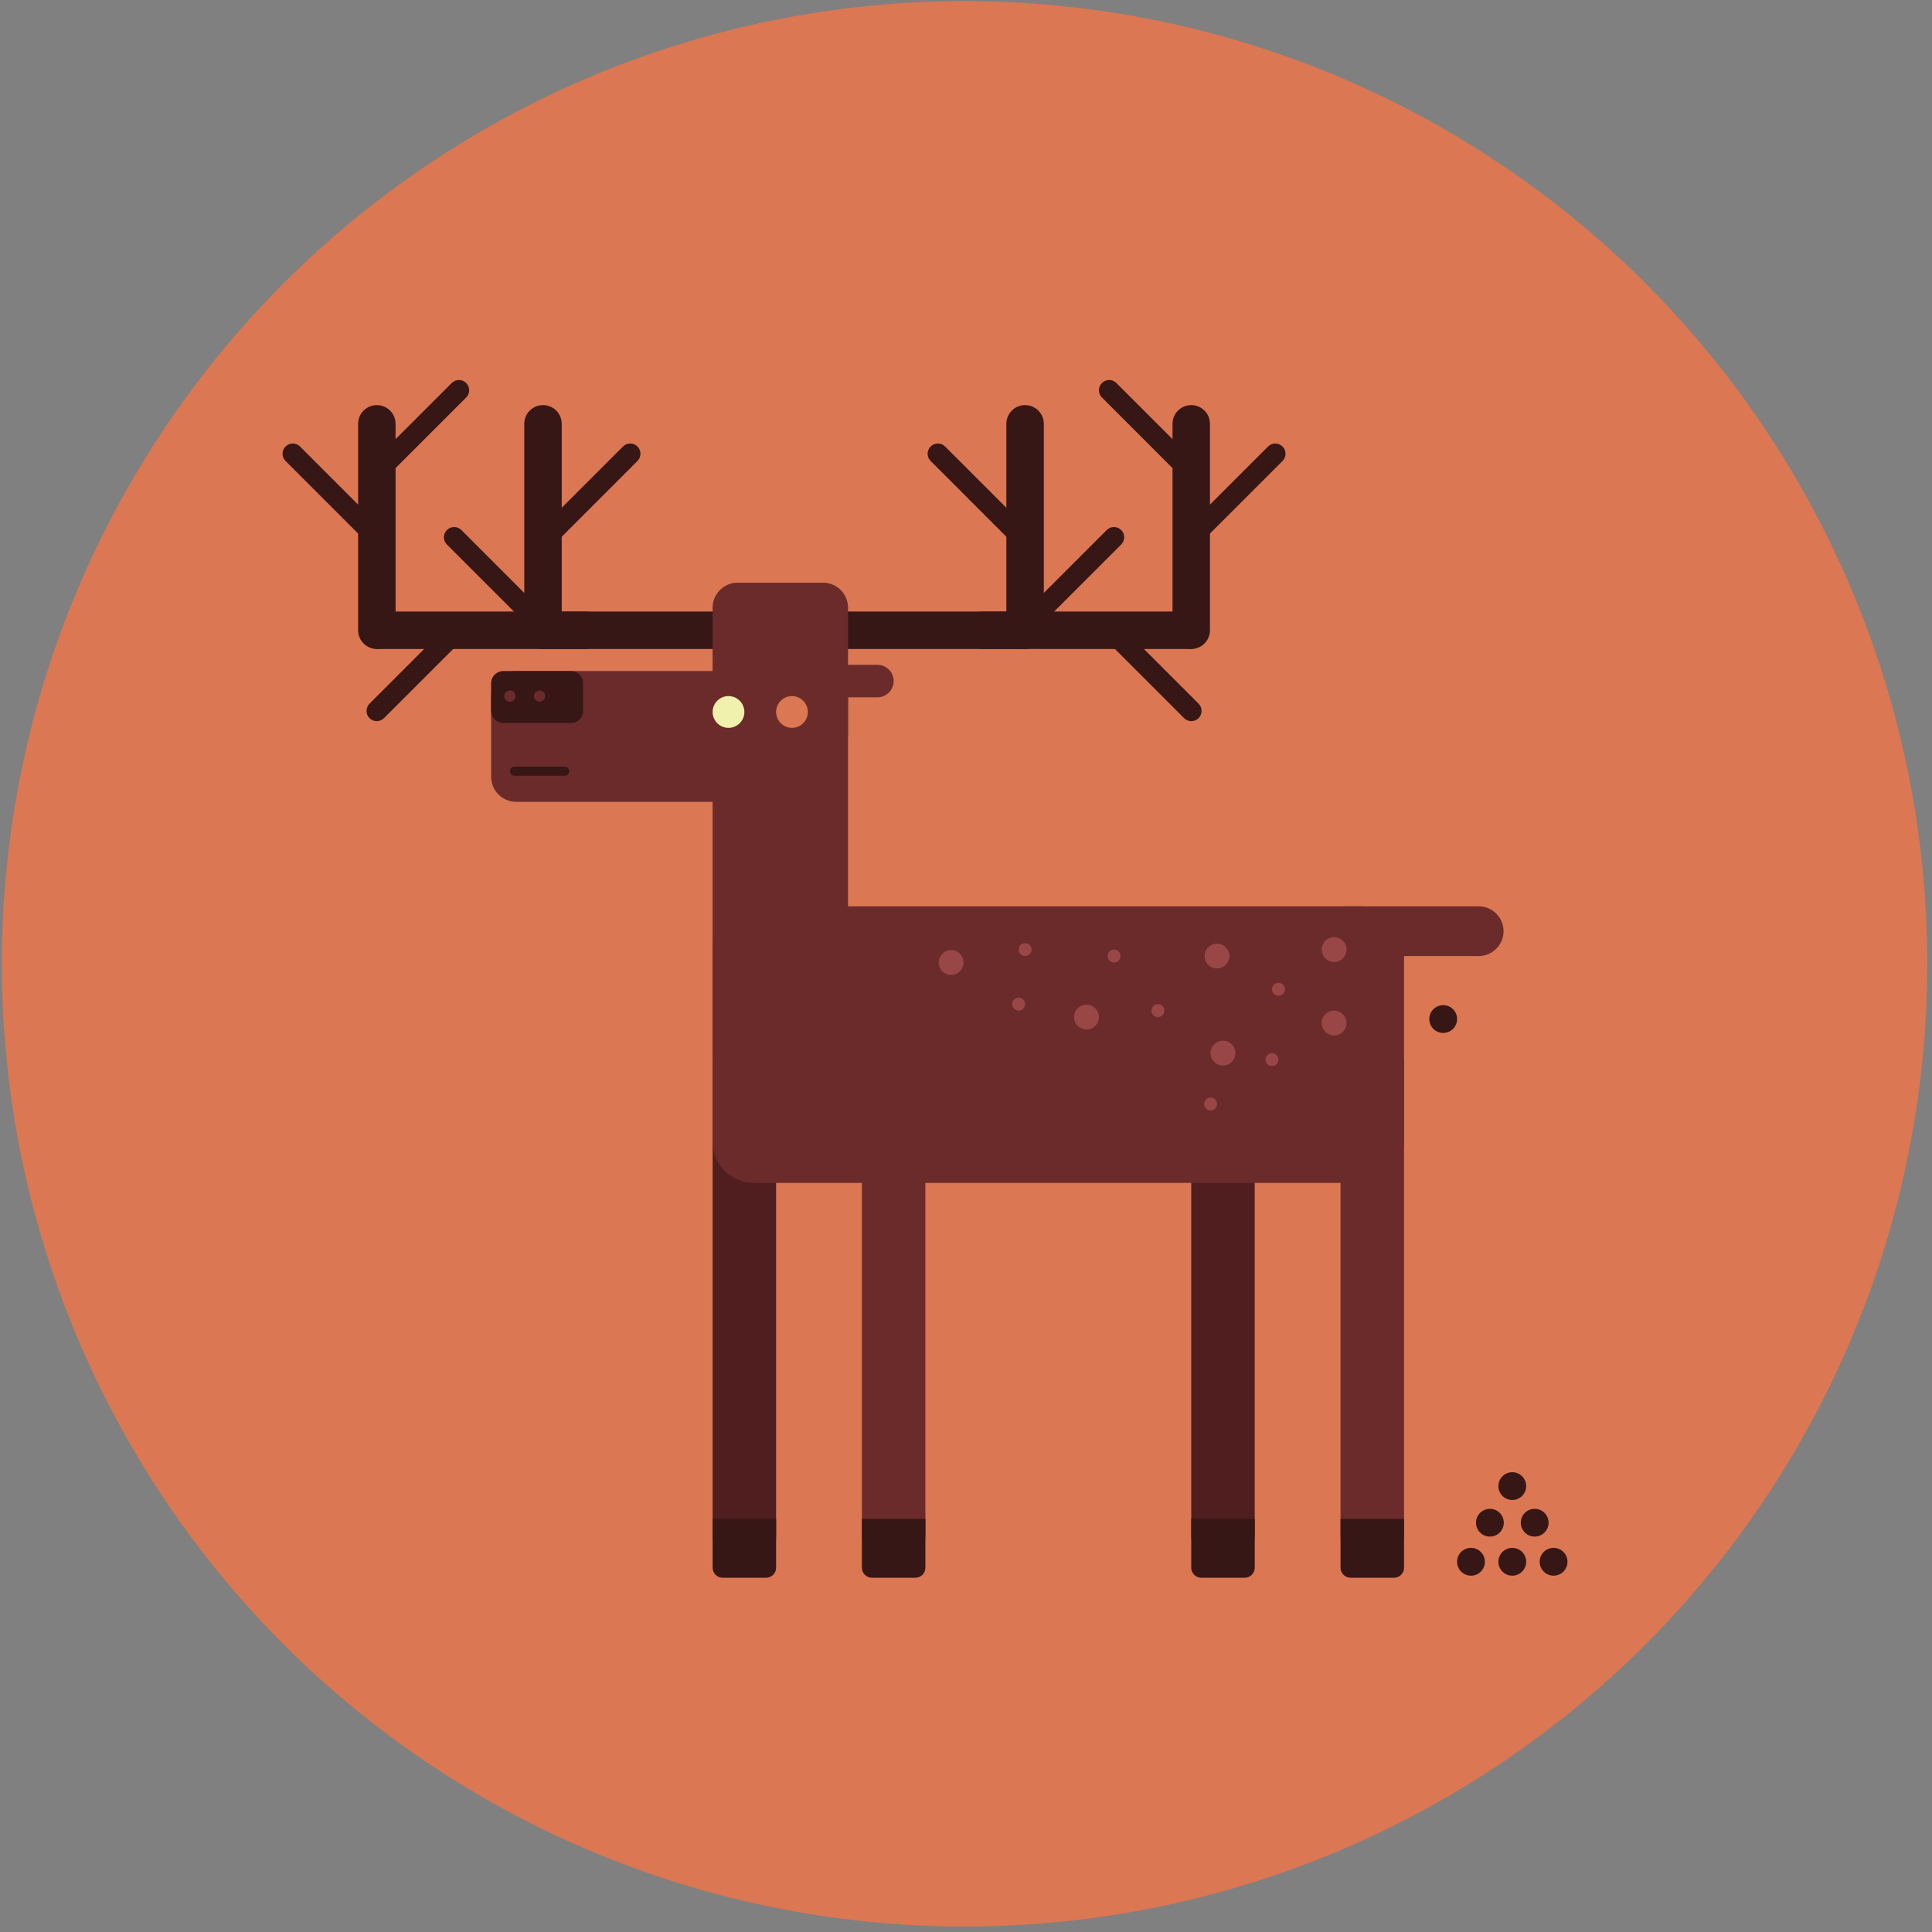 <?xml version="1.0" encoding="utf-8"?>
<!-- Generator: Adobe Illustrator 15.1.0, SVG Export Plug-In . SVG Version: 6.00 Build 0)  -->
<!DOCTYPE svg PUBLIC "-//W3C//DTD SVG 1.1//EN" "http://www.w3.org/Graphics/SVG/1.1/DTD/svg11.dtd">
<svg version="1.1" id="Layer_1" xmlns="http://www.w3.org/2000/svg" xmlns:xlink="http://www.w3.org/1999/xlink" x="0px" y="0px"
	 width="432.775px" height="432.778px" viewBox="0 0 432.775 432.778" enable-background="new 0 0 432.775 432.778"
	 xml:space="preserve">
<rect x="0" y="0" width="432.775" height="432.778" fill="#808080" stroke="none"/>
<g>
	<circle fill="#DB7752" cx="216.066" cy="215.9" r="215.657"/>
	<g>
		<g>
			<path fill="#501E1E" d="M281.065,343.854c0,3.93-3.184,7.112-7.111,7.112l0,0c-3.928,0-7.111-3.183-7.111-7.112V237.997
				c0-3.93,3.184,4.126,7.111,4.126l0,0c3.928,0,7.111-8.056,7.111-4.126V343.854z"/>
			<path fill="#501E1E" d="M173.853,343.854c0,3.93-3.183,7.112-7.111,7.112l0,0c-3.927,0-7.11-3.183-7.11-7.112V237.997
				c0-3.93,3.183,4.126,7.11,4.126l0,0c3.928,0,7.111-8.056,7.111-4.126V343.854z"/>
			<path fill="#6B2B2B" d="M314.506,255.766c0,5.084-4.119,9.203-9.201,9.203H168.832c-5.081,0-9.201-4.119-9.201-9.203v-43.543
				c0-5.081,4.12-9.201,9.201-9.201h136.473c5.082,0,9.201,4.12,9.201,9.201V255.766z"/>
			<path fill="#6B2B2B" d="M207.294,343.854c0,3.93-3.185,7.112-7.111,7.112l0,0c-3.929,0-7.112-3.183-7.112-7.112V237.997
				c0-3.93,3.183,4.126,7.112,4.126l0,0c3.927,0,7.111-8.056,7.111-4.126V343.854z"/>
			<path fill="#6B2B2B" d="M314.506,343.854c0,3.93-3.185,7.112-7.111,7.112l0,0c-3.928,0-7.111-3.183-7.111-7.112V237.997
				c0-3.93,3.184,4.126,7.111,4.126l0,0c3.927,0,7.111-8.056,7.111-4.126V343.854z"/>
			<path fill="#6B2B2B" d="M336.799,208.589c0,3.075-2.492,5.566-5.568,5.566h-29.602c-3.074,0-5.567-2.491-5.567-5.566l0,0
				c0-3.076,2.493-5.567,5.567-5.567h29.602C334.307,203.021,336.799,205.513,336.799,208.589L336.799,208.589z"/>
			<path fill="#6B2B2B" d="M179.02,174.001c0,3.1-2.513,5.614-5.614,5.614h-57.779c-3.101,0-5.614-2.515-5.614-5.614v-18.072
				c0-3.102,2.513-5.615,5.614-5.615h57.779c3.101,0,5.614,2.514,5.614,5.615V174.001z"/>
			<path fill="#6B2B2B" d="M189.964,155.929c0-3.102-2.514-5.615-5.616-5.615h-19.104c-3.101,0-5.615,2.514-5.615,5.615v81.799
				c0,3.099,2.515,5.613,5.615,5.613h19.104c3.102,0,5.616-2.515,5.616-5.613V155.929z"/>
			<path fill="#994646" d="M275.404,214.155c0,1.538-1.248,2.783-2.784,2.783c-1.537,0-2.784-1.245-2.784-2.783
				c0-1.534,1.247-2.782,2.784-2.782C274.156,211.373,275.404,212.621,275.404,214.155z"/>
			<circle fill="#994646" cx="298.845" cy="229.163" r="2.784"/>
			<path fill="#994646" d="M301.629,212.704c0,1.538-1.247,2.784-2.783,2.784c-1.538,0-2.784-1.246-2.784-2.784
				c0-1.533,1.246-2.781,2.784-2.781C300.382,209.923,301.629,211.171,301.629,212.704z"/>
			<circle fill="#994646" cx="213.059" cy="215.606" r="2.784"/>
			<circle fill="#994646" cx="243.379" cy="227.831" r="2.783"/>
			<path fill="#994646" d="M276.737,235.903c0,1.533-1.246,2.781-2.783,2.781c-1.538,0-2.784-1.248-2.784-2.781
				c0-1.541,1.246-2.785,2.784-2.785C275.491,233.118,276.737,234.362,276.737,235.903z"/>
			<circle fill="#994646" cx="259.38" cy="226.381" r="1.45"/>
			<path fill="#371616" d="M233.646,141.177c0,2.316-1.879,4.195-4.195,4.195h-46.235c-2.317,0-4.196-1.879-4.196-4.195l0,0
				c0-2.317,1.879-4.193,4.196-4.193h46.235C231.768,136.983,233.646,138.859,233.646,141.177L233.646,141.177z"/>
			<path fill="#371616" d="M270.689,141.177c0,2.316-1.877,4.195-4.193,4.195H220.26c-2.316,0-4.194-1.879-4.194-4.195l0,0
				c0-2.317,1.878-4.193,4.194-4.193h46.236C268.813,136.983,270.689,138.859,270.689,141.177L270.689,141.177z"/>
			<path fill="#371616" d="M229.623,145.372c-2.317,0-4.195-1.879-4.195-4.193V94.939c0-2.315,1.878-4.193,4.195-4.193l0,0
				c2.316,0,4.193,1.878,4.193,4.193v46.239C233.816,143.493,231.939,145.372,229.623,145.372L229.623,145.372z"/>
			<path fill="#371616" d="M229.572,121.128c-0.896,0.893-2.348,0.893-3.242,0l-17.865-17.869c-0.895-0.895-0.894-2.342,0.001-3.24
				l0,0c0.896-0.893,2.345-0.895,3.241,0l17.865,17.865C230.466,118.78,230.466,120.233,229.572,121.128L229.572,121.128z"/>
			<path fill="#371616" d="M230.043,139.836c-0.896-0.895-0.894-2.347,0-3.241l17.865-17.865c0.896-0.895,2.344-0.895,3.24,0l0,0
				c0.895,0.895,0.896,2.348,0.002,3.244l-17.865,17.862C232.389,140.731,230.938,140.731,230.043,139.836L230.043,139.836z"/>
			<path fill="#371616" d="M268.484,160.866c-0.896,0.895-2.348,0.895-3.242,0l-17.865-17.865c-0.896-0.896-0.894-2.345,0.002-3.24
				l0,0c0.895-0.895,2.344-0.897,3.24-0.003l17.865,17.866C269.377,158.521,269.377,159.97,268.484,160.866L268.484,160.866z"/>
			<path fill="#371616" d="M266.184,121.128c-0.894-0.9-0.893-2.348,0.002-3.244l17.865-17.865c0.895-0.895,2.344-0.893,3.238,0l0,0
				c0.896,0.896,0.896,2.346,0.004,3.24l-17.867,17.869C268.531,122.021,267.079,122.021,266.184,121.128L266.184,121.128z"/>
			<path fill="#371616" d="M267.938,106.902c-0.896,0.896-2.349,0.896-3.241,0l-17.865-17.866c-0.895-0.896-0.895-2.343,0.002-3.238
				l0,0c0.894-0.896,2.344-0.897,3.24-0.002l17.864,17.865C268.834,104.556,268.834,106.007,267.938,106.902L267.938,106.902z"/>
			<path fill="#371616" d="M266.843,145.372c-2.316,0-4.194-1.879-4.194-4.193V94.939c0-2.315,1.878-4.193,4.194-4.193l0,0
				c2.317,0,4.194,1.878,4.194,4.193v46.239C271.037,143.493,269.16,145.372,266.843,145.372L266.843,145.372z"/>
			<path fill="#371616" d="M117.61,141.177c0,2.316,1.879,4.195,4.194,4.195h46.237c2.317,0,4.195-1.879,4.195-4.195l0,0
				c0-2.317-1.877-4.193-4.195-4.193h-46.237C119.489,136.983,117.61,138.859,117.61,141.177L117.61,141.177z"/>
			<path fill="#371616" d="M80.566,141.177c0,2.316,1.878,4.195,4.194,4.195h46.236c2.317,0,4.195-1.879,4.195-4.195l0,0
				c0-2.317-1.878-4.193-4.195-4.193H84.76C82.444,136.983,80.566,138.859,80.566,141.177L80.566,141.177z"/>
			<path fill="#371616" d="M121.635,145.372c2.317,0,4.195-1.879,4.195-4.193V94.939c0-2.315-1.878-4.193-4.195-4.193l0,0
				c-2.318,0-4.194,1.878-4.194,4.193v46.239C117.44,143.493,119.317,145.372,121.635,145.372L121.635,145.372z"/>
			<path fill="#371616" d="M121.686,121.128c0.896,0.893,2.347,0.893,3.241,0l17.865-17.869c0.895-0.895,0.894-2.342-0.001-3.24l0,0
				c-0.895-0.893-2.346-0.895-3.24,0l-17.865,17.865C120.791,118.78,120.791,120.233,121.686,121.128L121.686,121.128z"/>
			<path fill="#371616" d="M121.214,139.836c0.895-0.895,0.894-2.347-0.002-3.241l-17.864-17.865c-0.896-0.895-2.344-0.895-3.24,0
				l0,0c-0.894,0.895-0.897,2.348-0.002,3.244l17.866,17.862C118.868,140.731,120.319,140.731,121.214,139.836L121.214,139.836z"/>
			<path fill="#371616" d="M82.773,160.866c0.896,0.895,2.347,0.895,3.241,0l17.865-17.865c0.896-0.896,0.895-2.345,0-3.24l0,0
				c-0.895-0.895-2.345-0.897-3.24-0.003l-17.865,17.866C81.879,158.521,81.879,159.97,82.773,160.866L82.773,160.866z"/>
			<path fill="#371616" d="M85.072,121.128c0.896-0.9,0.895-2.348,0-3.244l-17.865-17.865c-0.894-0.895-2.342-0.893-3.239,0l0,0
				c-0.895,0.896-0.897,2.346-0.002,3.24l17.865,17.869C82.727,122.021,84.178,122.021,85.072,121.128L85.072,121.128z"/>
			<path fill="#371616" d="M83.319,106.902c0.896,0.896,2.347,0.896,3.241,0l17.865-17.866c0.894-0.896,0.894-2.343-0.001-3.238l0,0
				c-0.896-0.896-2.346-0.897-3.24-0.002l-17.865,17.865C82.424,104.556,82.424,106.007,83.319,106.902L83.319,106.902z"/>
			<path fill="#371616" d="M84.414,145.372c2.317,0,4.194-1.879,4.194-4.193V94.939c0-2.315-1.877-4.193-4.194-4.193l0,0
				c-2.317,0-4.193,1.878-4.193,4.193v46.239C80.221,143.493,82.097,145.372,84.414,145.372L84.414,145.372z"/>
			<circle fill="#994646" cx="286.375" cy="221.607" r="1.451"/>
			<circle fill="#994646" cx="284.924" cy="237.353" r="1.45"/>
			<path fill="#994646" d="M229.623,224.929c0,0.803-0.65,1.452-1.45,1.452c-0.801,0-1.45-0.649-1.45-1.452
				c0-0.797,0.649-1.446,1.45-1.446C228.973,223.482,229.623,224.132,229.623,224.929z"/>
			<circle fill="#994646" cx="271.169" cy="247.301" r="1.451"/>
			<circle fill="#994646" cx="249.555" cy="214.155" r="1.449"/>
			<circle fill="#994646" cx="229.623" cy="212.704" r="1.45"/>
			<path fill="#6B2B2B" d="M189.964,136.139c0-3.103-2.514-5.617-5.616-5.617h-19.104c-3.101,0-5.615,2.515-5.615,5.617v28.353
				c0,3.104,2.515,5.614,5.615,5.614h19.104c3.102,0,5.616-2.511,5.616-5.614V136.139z"/>
			<path fill="#371616" d="M173.853,340.226v10.947c0,1.239-1.006,2.246-2.246,2.246h-9.73c-1.241,0-2.246-1.007-2.246-2.246
				v-10.947"/>
			<path fill="#371616" d="M207.294,340.226v10.947c0,1.239-1.007,2.246-2.247,2.246h-9.731c-1.239,0-2.245-1.007-2.245-2.246
				v-10.947"/>
			<path fill="#371616" d="M281.065,340.226v10.947c0,1.239-1.007,2.246-2.247,2.246h-9.729c-1.24,0-2.246-1.007-2.246-2.246
				v-10.947"/>
			<path fill="#371616" d="M314.506,340.226v10.947c0,1.239-1.006,2.246-2.246,2.246h-9.73c-1.24,0-2.246-1.007-2.246-2.246v-10.947
				"/>
			<path fill="#371616" d="M130.619,159.236c0,1.504-1.222,2.726-2.73,2.726h-15.147c-1.508,0-2.73-1.222-2.73-2.726v-6.191
				c0-1.511,1.222-2.731,2.73-2.731h15.147c1.508,0,2.73,1.221,2.73,2.731V159.236z"/>
			<circle fill="#6B2B2B" cx="114.219" cy="155.929" r="1.259"/>
			<circle fill="#6B2B2B" cx="120.853" cy="155.929" r="1.258"/>
		</g>
		<path fill="#6B2B2B" d="M172.729,156.204c-2.011,0-3.641-1.631-3.641-3.641l0,0c0-2.011,1.629-3.64,3.641-3.64h23.812
			c2.011,0,3.641,1.629,3.641,3.64l0,0c0,2.01-1.63,3.641-3.641,3.641H172.729z"/>
		<path fill="#371616" d="M332.619,349.845c0,1.718-1.395,3.111-3.113,3.111c-1.718,0-3.111-1.394-3.111-3.111
			c0-1.724,1.394-3.116,3.111-3.116C331.225,346.729,332.619,348.121,332.619,349.845z"/>
		<path fill="#371616" d="M341.869,349.845c0,1.718-1.393,3.111-3.111,3.111s-3.113-1.394-3.113-3.111
			c0-1.724,1.395-3.116,3.113-3.116S341.869,348.121,341.869,349.845z"/>
		<path fill="#371616" d="M336.854,341.089c0,1.721-1.391,3.114-3.111,3.114c-1.72,0-3.111-1.394-3.111-3.114
			c0-1.718,1.392-3.106,3.111-3.106C335.463,337.982,336.854,339.371,336.854,341.089z"/>
		<circle fill="#371616" cx="338.757" cy="332.891" r="3.112"/>
		<circle fill="#371616" cx="323.282" cy="228.271" r="3.113"/>
		<path fill="#371616" d="M346.885,341.089c0,1.721-1.393,3.114-3.112,3.114c-1.719,0-3.112-1.394-3.112-3.114
			c0-1.718,1.394-3.106,3.112-3.106C345.492,337.982,346.885,339.371,346.885,341.089z"/>
		<path fill="#371616" d="M351.12,349.845c0,1.718-1.393,3.111-3.112,3.111c-1.719,0-3.111-1.394-3.111-3.111
			c0-1.724,1.393-3.116,3.111-3.116C349.728,346.729,351.12,348.121,351.12,349.845z"/>
	</g>
	<circle fill="#F0F1AC" cx="163.185" cy="159.485" r="3.556"/>
	<circle fill="#DB7752" cx="177.408" cy="159.485" r="3.556"/>
	<path fill="#371616" d="M127.523,172.745c0,0.565-0.459,1.024-1.025,1.024h-11.254c-0.566,0-1.024-0.459-1.024-1.024l0,0
		c0-0.563,0.458-1.023,1.024-1.023h11.254C127.063,171.722,127.523,172.183,127.523,172.745L127.523,172.745z"/>
</g>
</svg>
